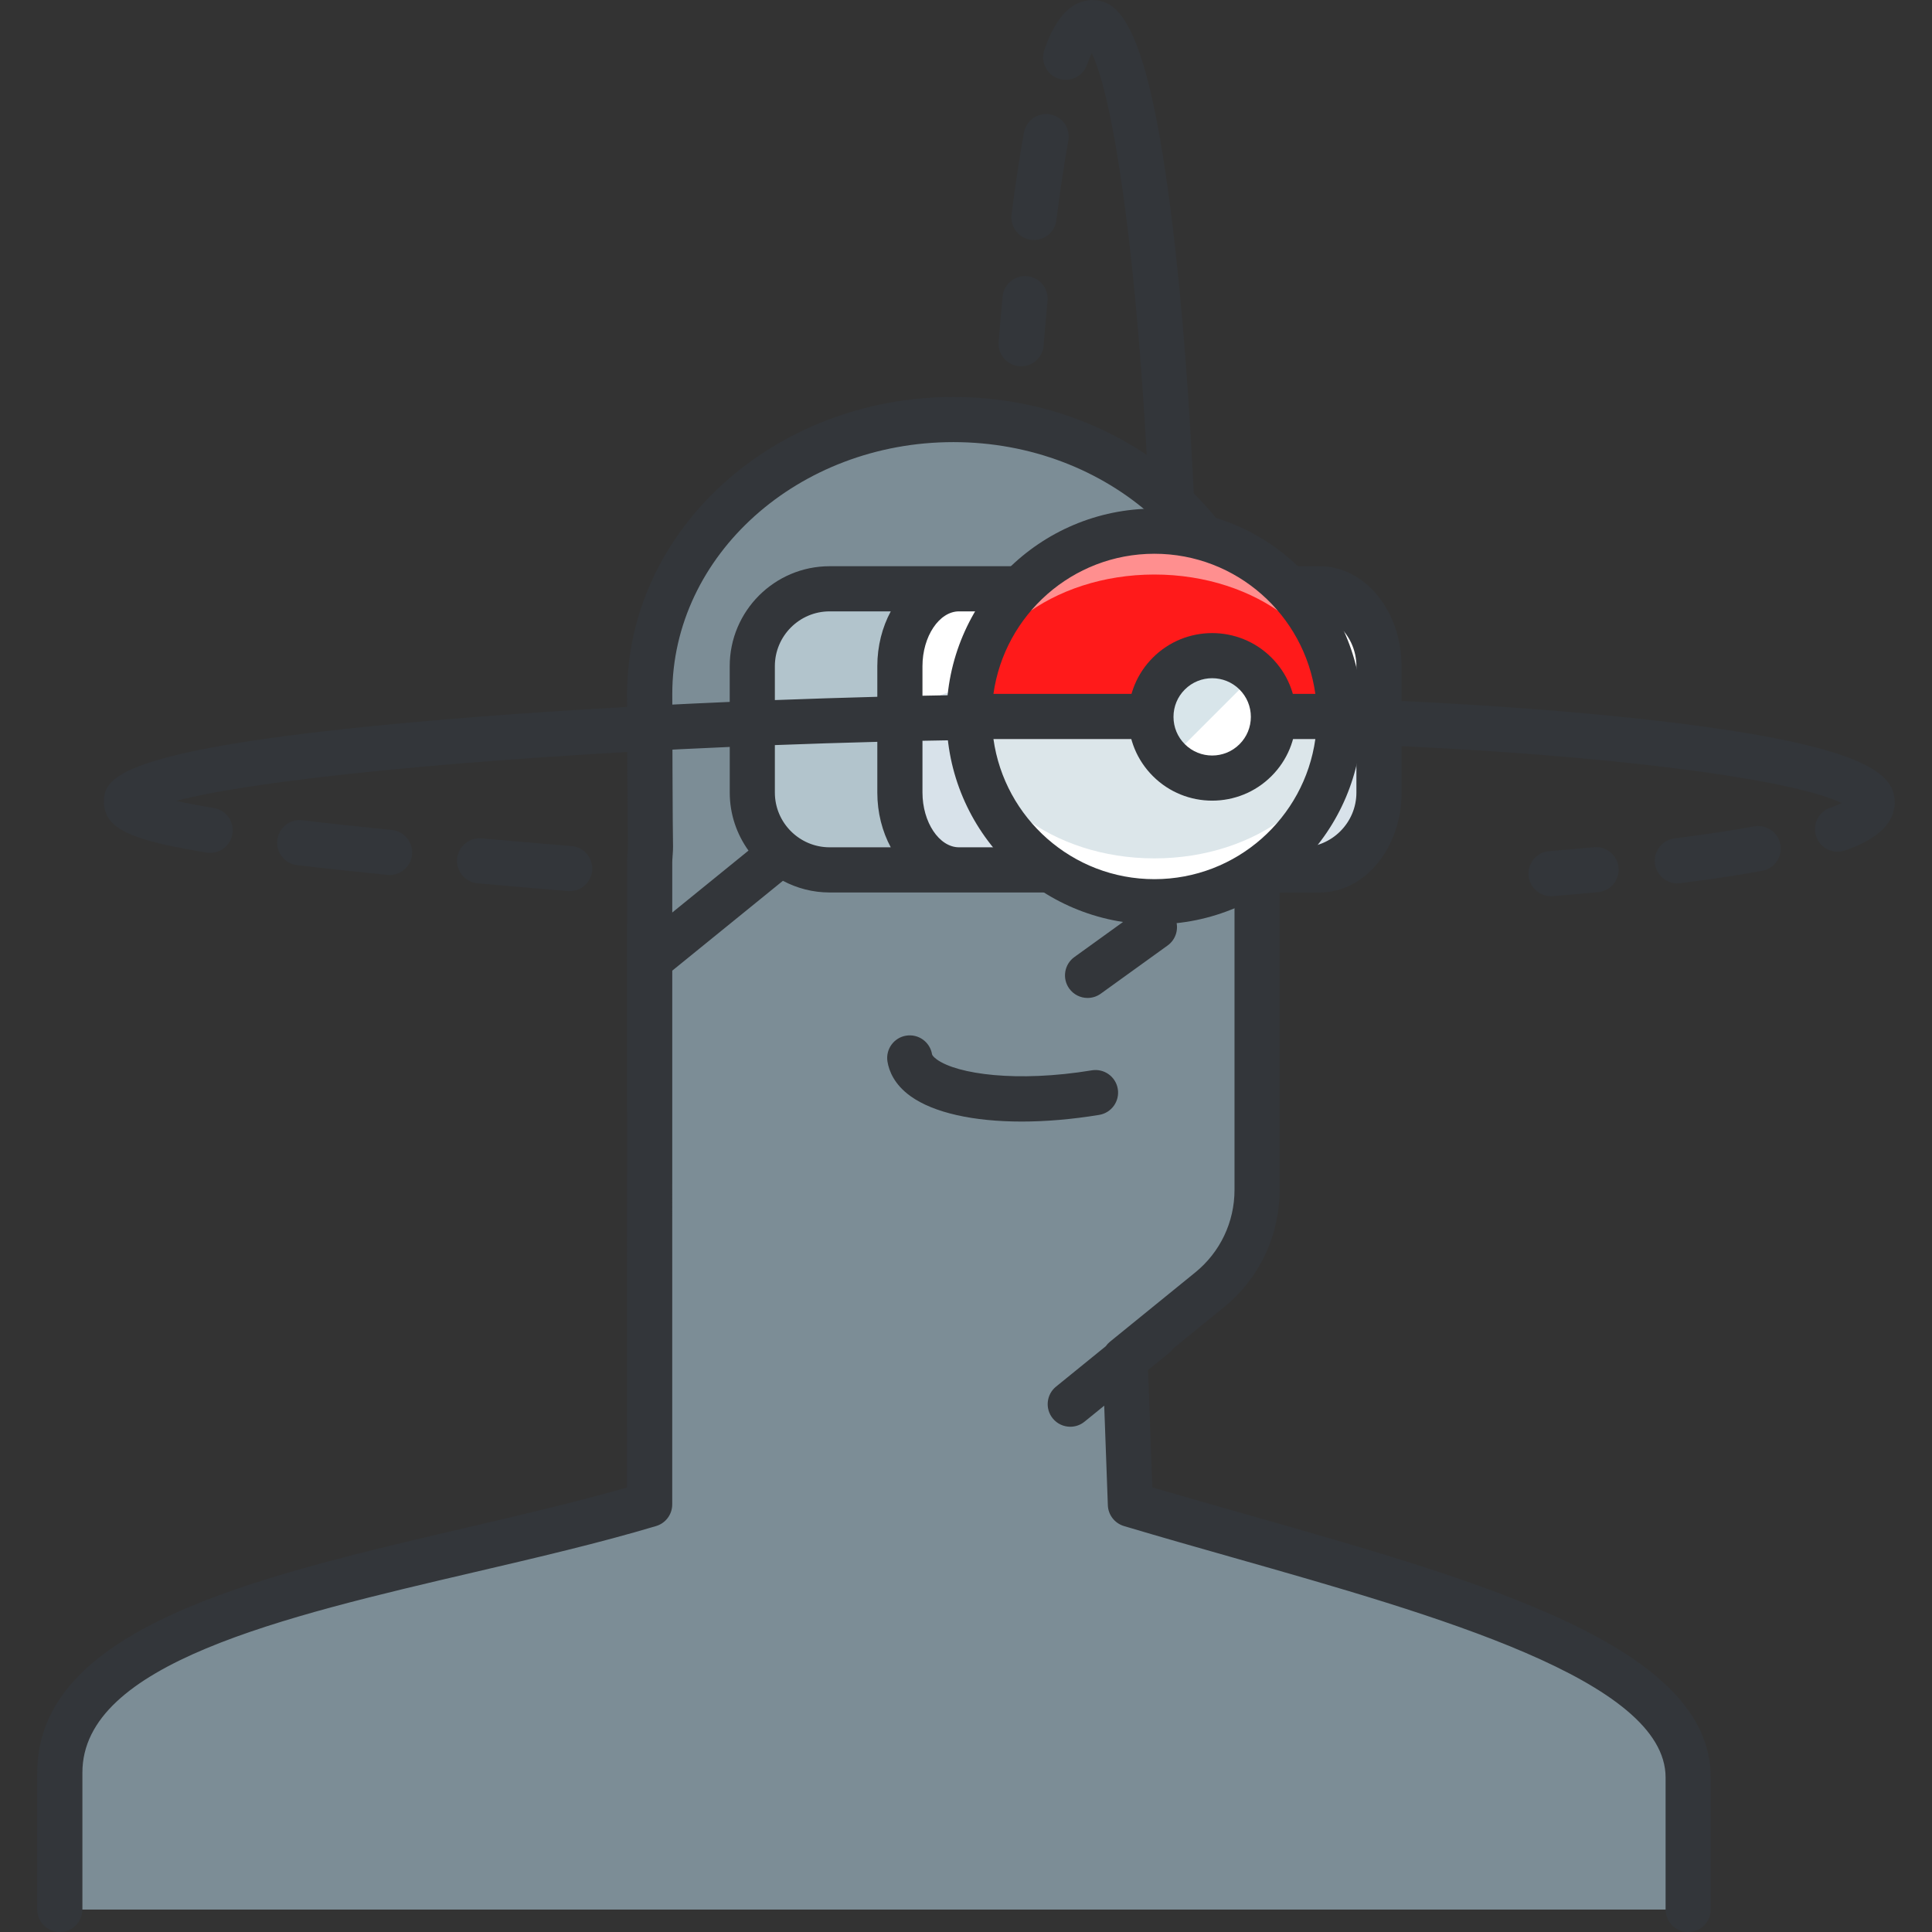 <?xml version="1.0" encoding="iso-8859-1"?>
<!-- Generator: Adobe Illustrator 19.0.0, SVG Export Plug-In . SVG Version: 6.00 Build 0)  -->
<svg version="1.1" id="Layer_1" xmlns="http://www.w3.org/2000/svg" xmlns:xlink="http://www.w3.org/1999/xlink" x="0px" y="0px"
	 viewBox="0 0 128.367 128.367" style="enable-background:new 0 0 128.367 128.367;" xml:space="preserve">
<rect x="0" y="0" width="128.367" height="128.367" fill="#333333" stroke="none"/>
<g>
	<g>
		<g>
			<path style="fill:#899BA3;" d="M9.316,114.721h97.502c2.953,0,5.344-0.523,5.344,2.127v10.02H3.975v-7.35
				C3.975,116.867,6.365,114.721,9.316,114.721z"/>
		</g>
		<g>
			<path style="fill:#7C8D96;" d="M75.103,99.955L75.103,99.955l-0.33-9.068c-0.029-0.189-0.058-0.381-0.086-0.572l5.664-4.602
				c2.006-1.627,3.17-4.072,3.17-6.658V57.269c0-0.186-0.018-0.369-0.029-0.553v-0.004c-0.01-0.125-0.01-0.254-0.021-0.379
				c0.033-0.422,0.051-9.803,0.051-10.217c0-10.059-9.051-18.242-20.178-18.242c-11.127,0-20.178,8.184-20.178,18.242
				c0,0.414,0.024,9.795,0.053,10.217c-0.012,0.125-0.012,0.254-0.022,0.379v0.004c-0.012,0.184-0.03,0.367-0.03,0.553v21.785
				l-0.002,20.9c-15.742,4.711-39.189,6.811-39.189,17.816v9.096h108.188V118.1C112.162,109.252,91.646,104.904,75.103,99.955z"/>
		</g>
		<path style="fill:#33363A;" d="M82.808,100.62c-2.104-0.598-4.2-1.193-6.244-1.796l-0.284-7.796l1.439-1.168
			c0.106-0.086,0.192-0.188,0.269-0.294l3.309-2.688c2.367-1.92,3.725-4.771,3.725-7.823V57.27c0-0.176-0.011-0.35-0.024-0.523
			l-0.005-0.033c0-0.039-0.001-0.078-0.004-0.117l-0.006-0.118c-0.002-0.06-0.005-0.12-0.009-0.18
			c0.037-1.357,0.049-10.089,0.049-10.181c0-10.886-9.725-19.742-21.678-19.742s-21.678,8.856-21.678,19.742
			c0,0.091,0.018,8.871,0.051,10.18c-0.004,0.056-0.006,0.112-0.009,0.169l-0.018,0.288c-0.013,0.171-0.024,0.343-0.024,0.516
			l-0.002,41.562c-3.385,0.967-7.146,1.846-10.796,2.697c-13.959,3.26-28.394,6.63-28.394,16.243v9.096c0,0.828,0.671,1.5,1.5,1.5
			s1.5-0.672,1.5-1.5v-9.096c0-7.232,13.256-10.328,26.076-13.321c4.083-0.953,8.305-1.939,12.044-3.058
			c0.635-0.19,1.07-0.774,1.07-1.438l0.002-42.686c0-0.099,0.009-0.197,0.016-0.295l0.007-0.134l0.002,0.001
			c0.007-0.081,0.011-0.162,0.015-0.244l0.007-0.124c0.006-0.069,0.007-0.158,0.004-0.228c-0.026-0.559-0.05-9.426-0.05-10.129
			c0-9.231,8.379-16.742,18.678-16.742s18.678,7.511,18.678,16.742c0,0.771-0.019,9.538-0.046,10.099
			c-0.006,0.086-0.006,0.173,0.002,0.258l0.028,0.487c0.007,0.103,0.016,0.205,0.016,0.309v21.785c0,2.144-0.953,4.146-2.616,5.494
			l-5.664,4.602c-0.107,0.087-0.198,0.188-0.276,0.298l-3.303,2.682c-0.643,0.522-0.741,1.467-0.219,2.11
			c0.296,0.365,0.729,0.555,1.166,0.555c0.332,0,0.667-0.109,0.944-0.335l1.311-1.064l0.241,6.614
			c0.023,0.643,0.453,1.198,1.069,1.383c2.38,0.712,4.842,1.411,7.314,2.113c13.441,3.819,28.675,8.148,28.675,14.594v8.768
			c0,0.828,0.671,1.5,1.5,1.5s1.5-0.672,1.5-1.5V118.1C113.662,109.389,98.675,105.13,82.808,100.62z"/>
		<g>
			<path style="fill:none;stroke:#33363A;stroke-width:3;stroke-linecap:round;stroke-linejoin:round;stroke-miterlimit:10;" d="
				M37.034,126.867"/>
		</g>
		<g>
			<path style="fill:none;stroke:#33363A;stroke-width:3;stroke-linecap:round;stroke-linejoin:round;stroke-miterlimit:10;" d="
				M37.034,123.338"/>
		</g>
		<g>
			<path style="fill:#33363A;" d="M67.883,74.519c-3.199,0-5.845-0.58-7.384-1.686c-1.083-0.777-1.432-1.679-1.533-2.298
				c-0.133-0.817,0.421-1.589,1.238-1.723c0.821-0.134,1.589,0.421,1.723,1.238c0.007,0.045,0.084,0.175,0.322,0.346
				c1.359,0.977,5.331,1.539,10.296,0.719c0.818-0.134,1.589,0.419,1.724,1.237c0.135,0.817-0.419,1.589-1.236,1.724
				C71.225,74.373,69.484,74.519,67.883,74.519z"/>
		</g>
		<g>
			<path style="fill:#B2C4CC;" d="M49.984,52.658c0,2.84,2.299,5.139,5.139,5.139h31.359c2.84,0,5.141-2.299,5.141-5.139v-8.397
				c0-2.84-2.301-5.141-5.141-5.141H55.123c-2.84,0-5.139,2.301-5.139,5.141V52.658z"/>
		</g>
		<g>
			<path style="fill:#FFFFFF;" d="M59.791,52.658c0,2.84,1.758,5.139,3.928,5.139h23.975c2.172,0,3.93-2.299,3.93-5.139v-8.397
				c0-2.84-1.758-5.141-3.93-5.141H63.719c-2.17,0-3.928,2.301-3.928,5.141V52.658z"/>
		</g>
		<g>
			<path style="fill:#D8E2EA;" d="M63.719,45.932h23.975c2.172,0,3.93,2.301,3.93,5.141v1.586c0,2.84-1.758,5.139-3.93,5.139H63.719
				c-2.17,0-3.928-2.299-3.928-5.139v-1.586C59.791,48.232,61.549,45.932,63.719,45.932z"/>
		</g>
		<g>
			<path style="fill:#33363A;" d="M67.724,24.331c0.042,0.003,0.083,0.005,0.123,0.005c0.773,0,1.43-0.594,1.494-1.378
				c0.083-1.02,0.17-2.011,0.261-2.972c0.078-0.824-0.527-1.556-1.352-1.634c-0.82-0.083-1.557,0.527-1.634,1.353
				c-0.092,0.973-0.181,1.978-0.265,3.009C66.283,23.54,66.898,24.264,67.724,24.331z"/>
			<path style="fill:#33363A;" d="M68.511,15.934c0.064,0.008,0.127,0.012,0.19,0.012c0.745,0,1.391-0.554,1.486-1.313
				c0.248-1.966,0.517-3.746,0.797-5.29c0.148-0.815-0.392-1.596-1.207-1.744c-0.812-0.147-1.596,0.392-1.744,1.207
				c-0.291,1.598-0.568,3.432-0.823,5.452C67.107,15.079,67.689,15.83,68.511,15.934z"/>
			<path style="fill:#33363A;" d="M125.893,53.382c-0.001-1.809-1.28-3.88-16.533-5.578c-4.748-0.529-10.254-0.941-16.237-1.229
				v-2.313c0-3.662-2.436-6.641-5.43-6.641h-1.211h-6.964c-0.277-7.869-0.761-15.084-1.43-21.09C76.39,1.277,74.318,0,72.51,0
				c-0.142,0-0.277,0.026-0.408,0.063c-1.637,0.314-2.407,2.398-2.707,3.232c-0.28,0.779,0.125,1.639,0.904,1.919
				c0.168,0.061,0.339,0.089,0.508,0.089c0.615,0,1.191-0.381,1.412-0.992c0.12-0.334,0.225-0.576,0.319-0.777
				c1.524,3.085,3.32,15.122,3.986,34.087H63.719h-8.596c-3.661,0-6.639,2.979-6.639,6.641v2.375
				c-6.675,0.287-13.14,0.681-18.898,1.164C6.907,49.707,6.907,51.833,6.907,53.385c0,0,0,0.001,0,0.001c0,0,0,0.001,0,0.001
				c0,0.001,0,0.002,0,0.003c0,0.151,0.03,0.294,0.072,0.431c0.35,1.485,2.524,2.126,6.737,2.825
				c0.083,0.014,0.166,0.021,0.248,0.021c0.72,0,1.356-0.521,1.478-1.255c0.135-0.816-0.417-1.589-1.234-1.725
				c-1.055-0.175-1.862-0.334-2.498-0.475c5.265-1.399,19.476-2.837,36.776-3.584v3.031c0,1.438,0.465,2.768,1.246,3.856
				l-7.51,6.099c-0.643,0.521-0.741,1.467-0.219,2.109c0.297,0.365,0.729,0.555,1.166,0.555c0.332,0,0.667-0.109,0.945-0.336
				l7.905-6.42c0.928,0.493,1.984,0.776,3.106,0.776h8.596h10.408l0.736,1.781l-3.481,2.51c-0.672,0.484-0.824,1.422-0.34,2.094
				c0.293,0.407,0.752,0.623,1.218,0.623c0.304,0,0.61-0.092,0.875-0.283l4.443-3.203c0.564-0.406,0.775-1.146,0.51-1.789
				l-0.715-1.732h9.11h1.211c2.994,0,5.43-2.979,5.43-6.639v-3.087c16.169,0.779,26.429,2.395,29.238,3.785
				c-0.201,0.095-0.444,0.2-0.778,0.32c-0.779,0.28-1.184,1.14-0.904,1.919c0.22,0.611,0.797,0.992,1.412,0.992
				c0.168,0,0.34-0.028,0.508-0.089c0.833-0.3,2.919-1.07,3.231-2.709C125.867,53.659,125.893,53.524,125.893,53.382z
				 M86.482,40.621c2.007,0,3.641,1.633,3.641,3.641v2.18c-3.347-0.134-6.826-0.228-10.39-0.282
				c-0.029-1.871-0.068-3.721-0.118-5.539H86.482z M76.617,40.621c0.049,1.778,0.088,3.615,0.117,5.503
				c-1.399-0.012-2.807-0.02-4.226-0.02c-3.649,0-7.417,0.042-11.217,0.122v-1.964c0-1.974,1.112-3.641,2.428-3.641H76.617z
				 M51.484,44.262c0-2.008,1.632-3.641,3.639-3.641h4.062c-0.563,1.046-0.894,2.297-0.894,3.641v2.035
				c-2.273,0.06-4.547,0.133-6.807,0.218V44.262z M51.484,52.658v-3.152c2.23-0.084,4.5-0.158,6.807-0.217v3.369
				c0,1.343,0.33,2.593,0.893,3.639h-4.061C53.117,56.297,51.484,54.665,51.484,52.658z M90.123,52.658
				c0,2.007-1.633,3.639-3.641,3.639H76.134l-0.415-1.006c-0.317-0.767-1.195-1.13-1.959-0.814c-0.72,0.298-1.078,1.09-0.856,1.82
				h-9.185c-1.316,0-2.428-1.666-2.428-3.639v-3.439c3.688-0.075,7.442-0.116,11.217-0.116c1.45,0,2.865,0.008,4.261,0.02
				c0.012,1.395,0.02,2.809,0.02,4.259c0,0.828,0.671,1.5,1.5,1.5s1.5-0.672,1.5-1.5c0-1.418-0.008-2.825-0.02-4.224
				c3.657,0.055,7.115,0.15,10.354,0.28V52.658z"/>
			<path style="fill:#33363A;" d="M105.905,56.291c-0.961,0.091-1.952,0.178-2.971,0.261c-0.826,0.067-1.44,0.792-1.373,1.617
				c0.064,0.784,0.721,1.378,1.494,1.378c0.041,0,0.082-0.002,0.124-0.005c1.032-0.085,2.037-0.172,3.009-0.265
				c0.825-0.078,1.43-0.811,1.352-1.635C107.462,56.818,106.725,56.21,105.905,56.291z"/>
			<path style="fill:#33363A;" d="M116.549,54.908c-1.549,0.282-3.328,0.551-5.289,0.798c-0.822,0.104-1.404,0.854-1.301,1.676
				c0.096,0.758,0.742,1.313,1.486,1.313c0.063,0,0.126-0.004,0.189-0.012c2.015-0.254,3.849-0.531,5.452-0.823
				c0.815-0.148,1.355-0.93,1.207-1.745C118.146,55.3,117.361,54.763,116.549,54.908z"/>
			<path style="fill:#33363A;" d="M26.035,55.146c-2.062-0.206-4.069-0.421-5.944-0.645c-0.819-0.101-1.569,0.489-1.667,1.312
				s0.489,1.569,1.312,1.667c1.893,0.226,3.919,0.442,6,0.65c0.051,0.006,0.101,0.008,0.151,0.008c0.761,0,1.413-0.577,1.491-1.351
				C27.46,55.963,26.859,55.228,26.035,55.146z"/>
			<path style="fill:#33363A;" d="M37.976,56.215c-1.926-0.16-3.942-0.33-5.977-0.511c-0.824-0.074-1.553,0.537-1.626,1.361
				c-0.073,0.825,0.537,1.554,1.362,1.627c2.041,0.181,4.062,0.353,5.994,0.513c0.042,0.003,0.084,0.005,0.125,0.005
				c0.772,0,1.428-0.593,1.493-1.376C39.415,57.009,38.801,56.283,37.976,56.215z"/>
		</g>
	</g>
	<g>
		<g>
			<circle style="fill:#FF8F8F;" cx="76.701" cy="47.603" r="12.311"/>
		</g>
		<g>
			<path style="fill:#FF1A1A;" d="M89.012,47.603c0,5.209-5.512,9.43-12.311,9.43c-6.797,0-12.311-4.221-12.311-9.43
				c0-5.203,5.514-9.43,12.311-9.43C83.5,38.174,89.012,42.4,89.012,47.603z"/>
		</g>
		<g>
			<path style="fill:#FFFFFF;" d="M64.391,47.603c0,6.799,5.514,12.311,12.311,12.311c6.799,0,12.311-5.512,12.311-12.311H64.391z"
				/>
		</g>
		<g>
			<path style="fill:#DCE6EA;" d="M76.701,57.033c6.799,0,12.311-4.221,12.311-9.43H64.391
				C64.391,52.812,69.904,57.033,76.701,57.033z"/>
		</g>
		<path style="fill:#33363A;" d="M76.701,33.793c-7.615,0-13.811,6.195-13.811,13.811s6.195,13.811,13.811,13.811
			s13.811-6.195,13.811-13.811S84.316,33.793,76.701,33.793z M76.701,36.793c5.451,0,9.96,4.059,10.694,9.311H66.007
			C66.741,40.852,71.25,36.793,76.701,36.793z M76.701,58.414c-5.451,0-9.96-4.059-10.694-9.311h21.388
			C86.661,54.355,82.152,58.414,76.701,58.414z"/>
		<g>
			<g>
				<path style="fill:#A7BBC1;" d="M83.418,46.137c1.59,1.59,1.59,4.166,0,5.754c-1.59,1.592-4.166,1.592-5.756,0
					c-1.59-1.588-1.59-4.164,0-5.754C79.252,44.547,81.828,44.547,83.418,46.137z"/>
			</g>
			<g>
				<circle style="fill:#FFFFFF;" cx="80.54" cy="47.63" r="4.07"/>
			</g>
			<g>
				<path style="fill:#D8E5EA;" d="M77.662,50.508c-1.59-1.588-1.59-4.168,0-5.756c1.59-1.59,4.166-1.59,5.756,0"/>
			</g>
			<g>
				<path style="fill:#33363A;" d="M80.54,53.197c-1.426,0-2.853-0.543-3.938-1.629c-1.052-1.051-1.632-2.449-1.632-3.938
					s0.58-2.888,1.632-3.939c2.171-2.169,5.704-2.17,7.876,0l0,0c1.053,1.052,1.632,2.45,1.632,3.939s-0.58,2.888-1.632,3.939
					C83.393,52.654,81.966,53.197,80.54,53.197z M80.54,45.062c-0.658,0-1.316,0.25-1.817,0.751
					c-0.486,0.485-0.753,1.131-0.753,1.817s0.267,1.332,0.752,1.816c1.003,1.004,2.633,1.003,3.635,0.001
					c0.486-0.485,0.753-1.131,0.753-1.817s-0.267-1.332-0.752-1.816l0-0.001C81.856,45.312,81.198,45.062,80.54,45.062z"/>
			</g>
		</g>
	</g>
</g>
<g>
</g>
<g>
</g>
<g>
</g>
<g>
</g>
<g>
</g>
<g>
</g>
<g>
</g>
<g>
</g>
<g>
</g>
<g>
</g>
<g>
</g>
<g>
</g>
<g>
</g>
<g>
</g>
<g>
</g>
</svg>
